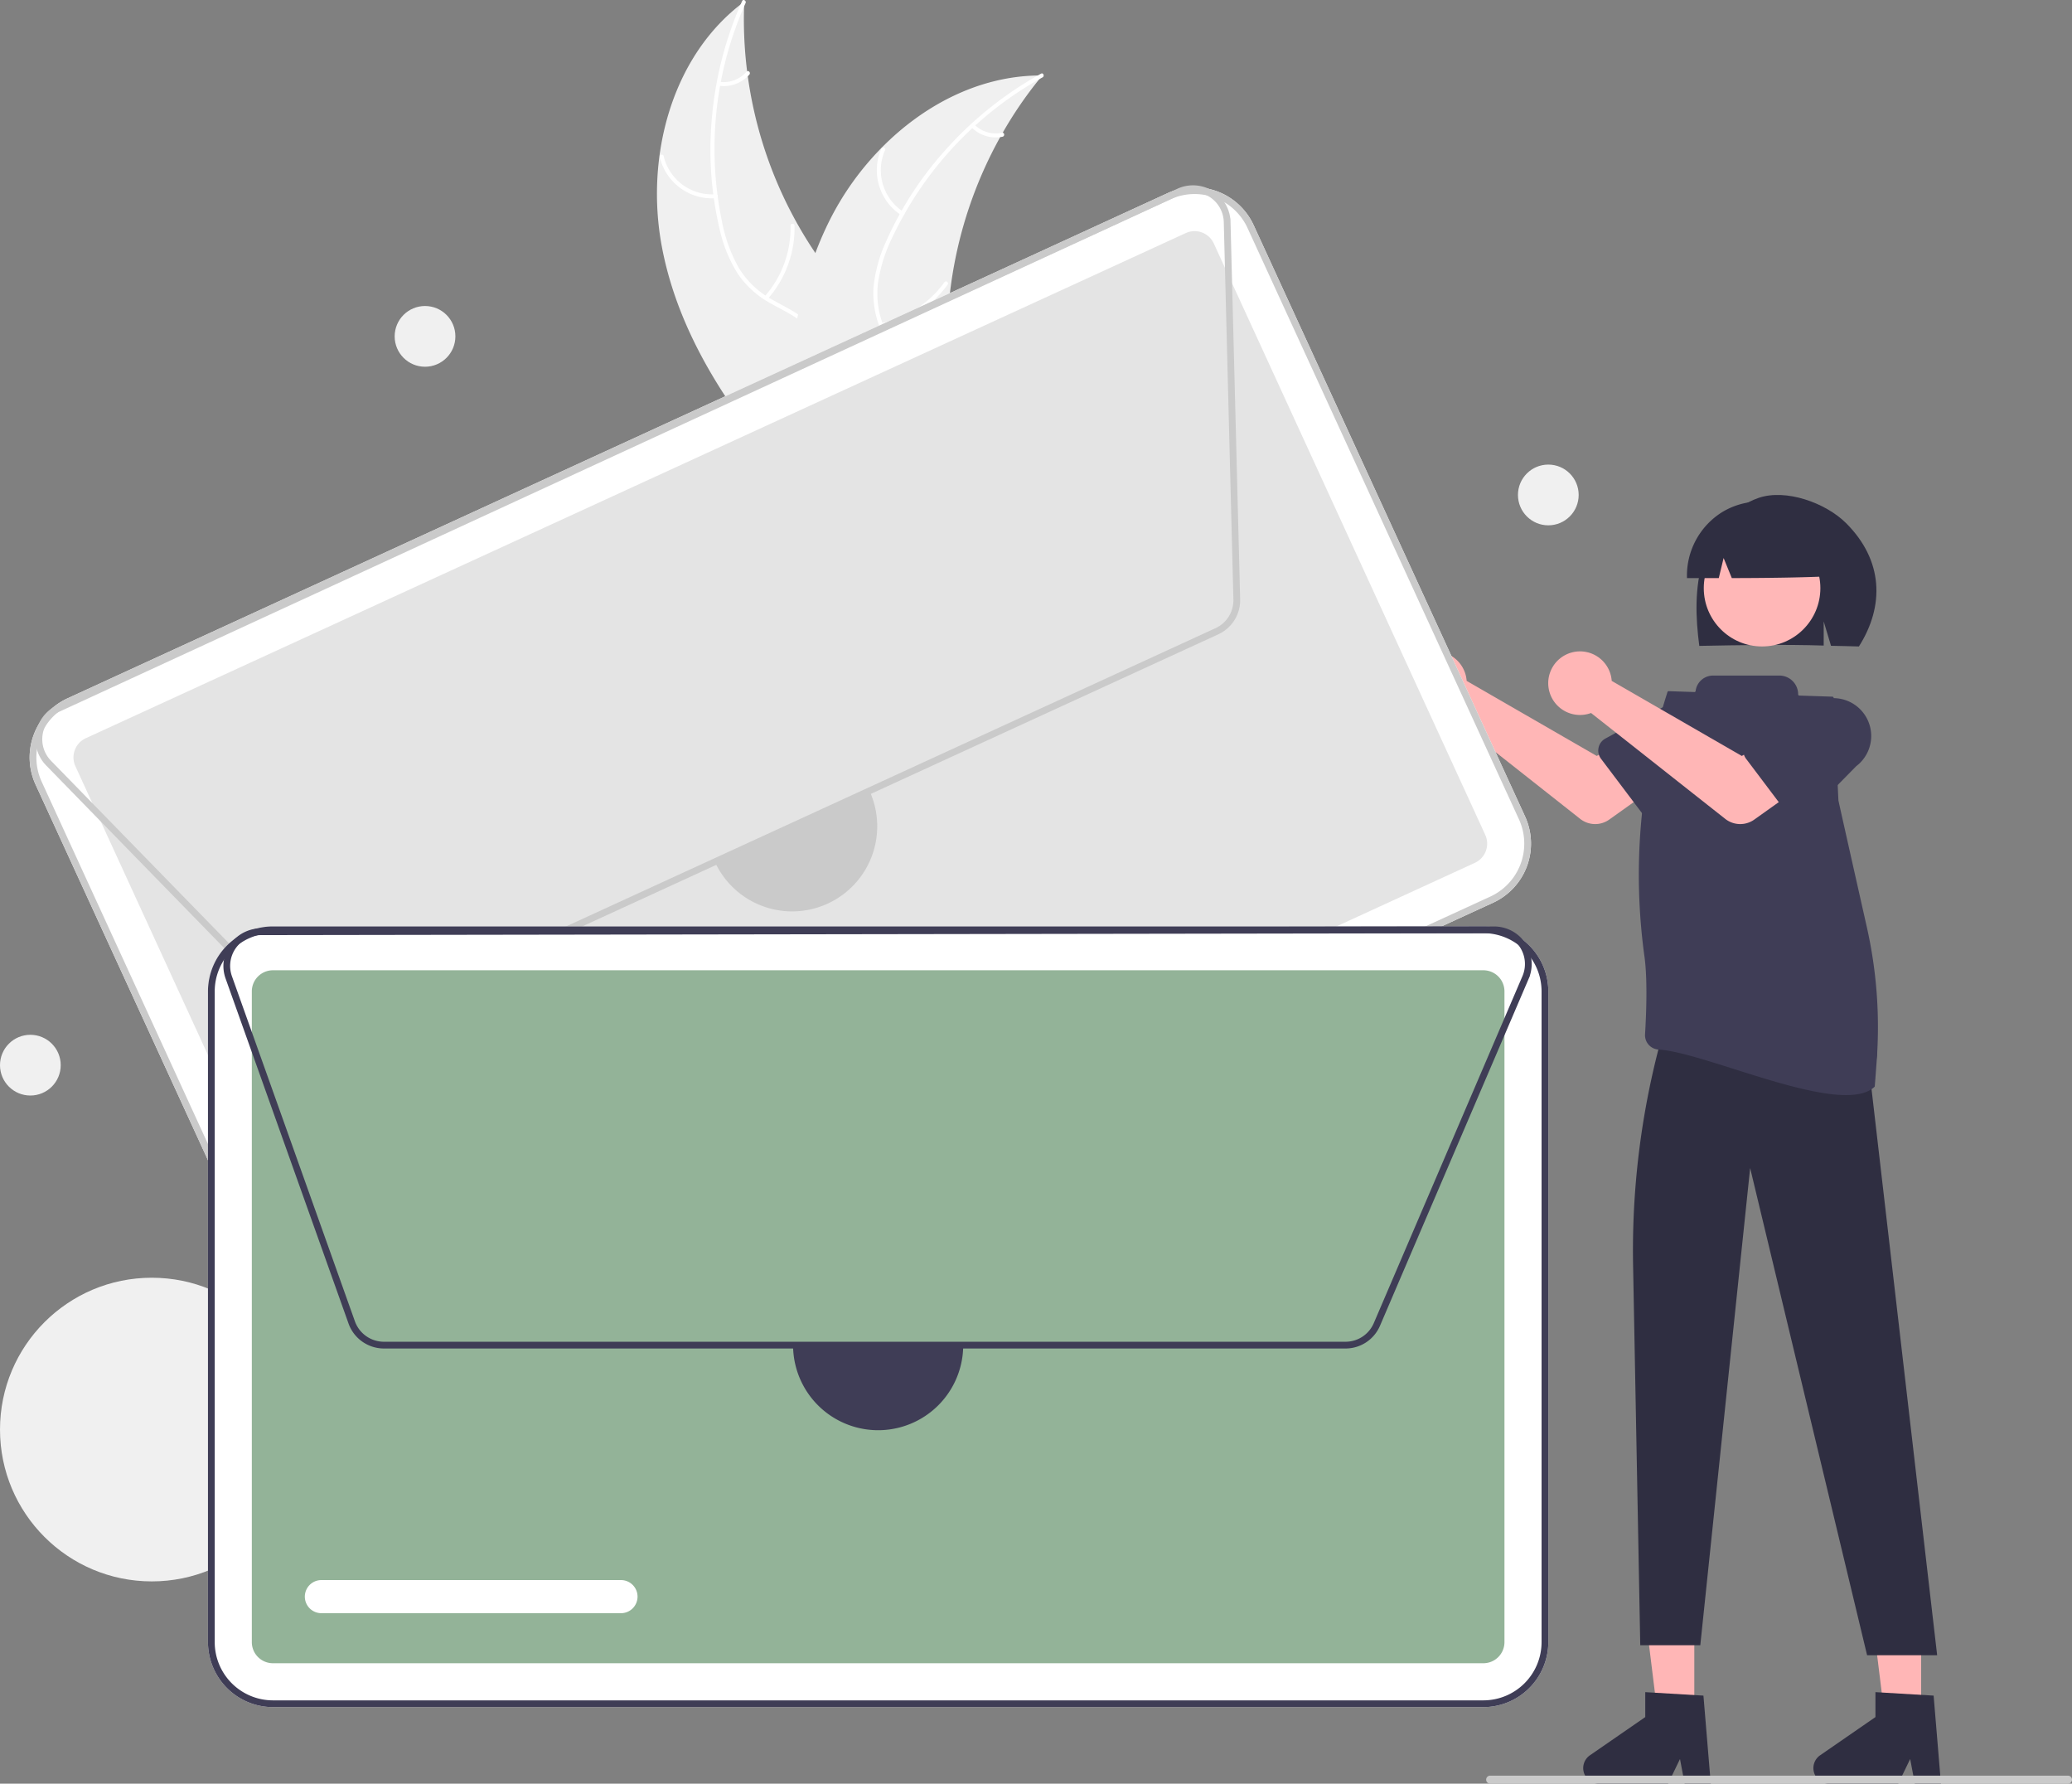<svg data-name="Layer 1" xmlns="http://www.w3.org/2000/svg" width="614.247" height="528.65"><rect width="100%" height="100%" fill="#808080" stroke="none"/><path d="M196.188 72.997C191.251 46.57 199.024 16.506 220.631.51a123.863 123.863 0 0 0 25.822 81.026c6.935 8.889 15.575 18.054 15.306 29.326-.166 7.013-3.96 13.547-8.958 18.47-4.999 4.922-11.156 8.47-17.24 11.964l-.947 1.473c-17.835-20.116-33.488-43.346-38.426-69.772z" fill="#f0f0f0"/><path d="M221.025.914a105.87 105.87 0 0 0-6.99 64.761 45.591 45.591 0 0 0 4.828 13.445 26.149 26.149 0 0 0 9.879 9.581c3.77 2.179 7.88 3.97 11.055 7.028a16.01 16.01 0 0 1 4.713 12.217c-.152 5.622-2.315 10.855-4.609 15.898-2.546 5.6-5.28 11.377-5.114 17.672.02.763-1.165.75-1.185-.012-.287-10.954 7.632-19.75 9.396-30.261.824-4.905.174-10.087-3.274-13.889-3.015-3.324-7.251-5.176-11.088-7.349a27.902 27.902 0 0 1-10.008-9.008 42.148 42.148 0 0 1-5.327-13.21 102.712 102.712 0 0 1-2.328-32.017A107.747 107.747 0 0 1 220.008.305c.31-.694 1.325-.08 1.017.61z" fill="#fff"/><path d="M212.163 58.747a15.884 15.884 0 0 1-16.572-12.184c-.173-.742.973-1.046 1.146-.303a14.708 14.708 0 0 0 15.438 11.302c.76-.057.744 1.128-.012 1.185z" fill="#fff"/><path d="M226.684 87.848a30.615 30.615 0 0 0 7.674-20.95c-.017-.763 1.167-.75 1.185.013a31.844 31.844 0 0 1-8.03 21.784c-.507.57-1.334-.28-.829-.847z" fill="#fff"/><path d="M213.329 24.256a8.991 8.991 0 0 0 7.987-3c.5-.576 1.326.274.829.847a10.075 10.075 0 0 1-8.829 3.337.612.612 0 0 1-.586-.598.595.595 0 0 1 .599-.586z" fill="#fff"/><path d="M308.99 22.369c-.302.369-.604.738-.904 1.117a118.406 118.406 0 0 0-10.837 15.858c-.252.427-.502.863-.741 1.296a124.827 124.827 0 0 0-14.565 43.589 121.222 121.222 0 0 0-1.112 18.385c.134 8.49.954 17.685-1.648 25.493a20.796 20.796 0 0 1-.937 2.398l-41.762 13.305c-.11-.017-.217-.025-.328-.042l-1.643.608c-.027-.317-.048-.646-.075-.963-.017-.184-.024-.37-.04-.554-.009-.123-.016-.247-.03-.358a1.656 1.656 0 0 1-.006-.114c-.014-.11-.015-.215-.027-.316-.124-1.84-.239-3.681-.334-5.53-.003-.01-.003-.01.003-.022-.717-14.076-.265-28.337 2.338-42.075.078-.413.153-.836.25-1.255a115.675 115.675 0 0 1 5.116-18.17 102.26 102.26 0 0 1 4.124-9.49 85.037 85.037 0 0 1 15.436-21.648c12.459-12.68 28.834-21.235 46.381-21.505.449-.006.889-.01 1.34-.007z" fill="#f0f0f0"/><path d="M309.065 22.929a105.87 105.87 0 0 0-44.571 47.5 45.59 45.59 0 0 0-4.24 13.64 26.149 26.149 0 0 0 2.119 13.599c1.698 4.01 3.9 7.914 4.595 12.267a16.01 16.01 0 0 1-3.592 12.592c-3.506 4.398-8.384 7.273-13.252 9.92-5.404 2.938-11.064 5.904-14.723 11.03-.443.621-1.381-.103-.939-.723 6.366-8.919 17.985-11.175 25.722-18.505 3.61-3.42 6.212-7.949 5.748-13.06-.406-4.47-2.674-8.498-4.429-12.543a27.902 27.902 0 0 1-2.567-13.219 42.148 42.148 0 0 1 3.7-13.753 102.712 102.712 0 0 1 17.418-26.966A107.747 107.747 0 0 1 308.62 21.83c.665-.367 1.107.734.445 1.099z" fill="#fff"/><path d="M267.17 63.77a15.884 15.884 0 0 1-5.896-19.706c.309-.697 1.406-.25 1.097.448a14.708 14.708 0 0 0 5.522 18.319c.642.412-.085 1.348-.723.938z" fill="#fff"/><path d="M261.243 95.748a30.615 30.615 0 0 0 18.74-12.107c.446-.62 1.384.104.94.723a31.844 31.844 0 0 1-19.527 12.56c-.75.15-.897-1.027-.153-1.176z" fill="#fff"/><path d="M288.867 36.932a8.991 8.991 0 0 0 8.182 2.414c.747-.16.895 1.017.153 1.175a10.075 10.075 0 0 1-9.058-2.65.612.612 0 0 1-.108-.832.595.595 0 0 1 .83-.107z" fill="#fff"/><path d="M434.574 200.328a9.452 9.452 0 0 1 .215 1.472l38.57 22.252 9.376-5.397 9.995 13.084-15.669 11.168a7.183 7.183 0 0 1-8.618-.21l-39.773-31.378a9.425 9.425 0 1 1 5.904-10.991z" fill="#ffb6b6"/><path d="M473.895 221.595a4.036 4.036 0 0 1 2.015-2.694l17.808-9.703a11.221 11.221 0 0 1 13.566 17.878l-14.272 14.5a4.04 4.04 0 0 1-6.105-.402l-12.288-16.293a4.036 4.036 0 0 1-.724-3.286z" fill="#3f3d56"/><path d="M504.904 165.976c2.562-8.166 8.389-15.655 16.446-18.415 8.059-2.76 19.858 1.445 25.916 7.482 11.081 11.044 11.422 24.564 3.809 36.553-1.514-.08-6.74-.14-8.272-.197l-2.168-7.226v7.155c-11.963-.37-24.418-.138-36.879.1-1.117-8.488-1.414-17.287 1.148-25.452z" fill="#2f2e41"/><path fill="#ffb6b6" d="M502.281 507.932H491.37l-5.191-42.087 16.104.001-.002 42.086z"/><path fill="#ffb6b6" d="M569.528 507.932h-10.911l-5.191-42.087 16.104.001-.002 42.086z"/><path fill="#ffb6b6" d="M537.668 249.442l2.472 6.428-.494 6.429-48.387 16.759 2.401-28.132 5.439-6.428 38.569 4.944z"/><circle cx="522.369" cy="174.315" r="17.282" fill="#ffb7b7"/><path d="M548.501 278.938v10.983s12.857 16.707 5.934 29.563l19.835 171.092h-20.767l-34.67-144.39-14.777 141.423h-17.8l-2.123-112.477a239.052 239.052 0 0 1 14.567-86.799z" fill="#2f2e41"/><path d="M510.494 151.81a21.706 21.706 0 0 1 33.002 18.945c-9.66.444-19.808.56-30.098.58l-2.432-5.952-1.433 5.956q-4.703 0-9.424-.012a22.163 22.163 0 0 1 10.385-19.516z" fill="#2f2e41"/><path d="M507.162 528.65h-7.743l-1.382-7.31-3.54 7.31h-20.534a4.616 4.616 0 0 1-2.623-8.415l16.399-11.325v-7.39l17.248 1.03z" fill="#2f2e41"/><path d="M575.398 528.65h-7.742l-1.382-7.31-3.54 7.31H542.2a4.616 4.616 0 0 1-2.623-8.415l16.399-11.325v-7.39l17.248 1.03z" fill="#2f2e41"/><path d="M556.364 314.163a134.706 134.706 0 0 0-2.937-39.38c-3.67-16.294-8.335-37.028-8.425-37.564a.2.2 0 0 1-.003-.032l-1.422-30.37a.351.351 0 0 0-.339-.335l-9.833-.33a.351.351 0 0 1-.339-.351 5.578 5.578 0 0 0-5.578-5.579h-19.64a5.223 5.223 0 0 0-5.18 4.572.347.347 0 0 1-.352.312l-7.642-.257a.351.351 0 0 0-.347.246l-.532 1.689a176.947 176.947 0 0 0-6.273 76.85c.925 6.856.505 17.166.155 22.91a4.271 4.271 0 0 0 4.02 4.527c14.208.817 54.434 20.28 64.064 10.988.023-.022.28-3.45.603-7.896z" fill="#3f3d56"/><path d="M477.575 200.328a9.452 9.452 0 0 1 .215 1.472l38.571 22.252 9.375-5.397 9.995 13.084-15.669 11.168a7.183 7.183 0 0 1-8.618-.21l-39.773-31.378a9.425 9.425 0 1 1 5.904-10.991z" fill="#ffb6b6"/><path d="M516.897 221.595a4.036 4.036 0 0 1 2.015-2.694l17.807-9.703a11.221 11.221 0 0 1 13.567 17.878l-14.273 14.5a4.04 4.04 0 0 1-6.105-.402L517.62 224.88a4.036 4.036 0 0 1-.723-3.286z" fill="#3f3d56"/><circle cx="45" cy="423.695" r="45" fill="#f0f0f0"/><path d="M442.653 267.54L116.544 417.263a19.277 19.277 0 0 1-25.533-9.465L10.536 232.516A19.277 19.277 0 0 1 20 206.982L346.109 57.26a19.277 19.277 0 0 1 25.533 9.465l80.476 175.282a19.277 19.277 0 0 1-9.465 25.533z" fill="#fff"/><path d="M25.425 218.796a6.262 6.262 0 0 0-3.075 8.295l80.475 175.283a6.262 6.262 0 0 0 8.295 3.074l326.108-149.722a6.262 6.262 0 0 0 3.075-8.295L359.828 72.149a6.262 6.262 0 0 0-8.295-3.075z" fill="#e4e4e4"/><path d="M442.653 267.54L116.544 417.263a19.277 19.277 0 0 1-25.533-9.465L10.536 232.516A19.277 19.277 0 0 1 20 206.982L346.109 57.26a19.277 19.277 0 0 1 25.533 9.465l80.476 175.282a19.277 19.277 0 0 1-9.465 25.533zM20.835 208.8a17.275 17.275 0 0 0-8.482 22.881L92.83 406.963a17.275 17.275 0 0 0 22.88 8.482l326.11-149.722a17.275 17.275 0 0 0 8.481-22.882L369.824 67.56a17.275 17.275 0 0 0-22.88-8.482z" fill="#cacaca"/><path d="M361.166 188L102.093 306.945a11.147 11.147 0 0 1-12.605-2.342l-75.8-77.733a11.124 11.124 0 0 1 3.309-17.868L349.015 55.947a11.125 11.125 0 0 1 15.705 8.82l.045-.001 2.88 112.841A11.11 11.11 0 0 1 361.166 188zM349.864 57.758l-332.03 153.06a9.123 9.123 0 0 0-2.714 14.656l75.8 77.732a9.142 9.142 0 0 0 10.338 1.922l259.074-118.946a9.113 9.113 0 0 0 5.313-8.524l-2.854-111.841.4-.01-.4.01a9.124 9.124 0 0 0-12.927-8.059z" fill="#cacaca"/><path d="M198.704 348.913l-80.717 37.058a4.907 4.907 0 1 1-4.094-8.918l80.716-37.059a4.907 4.907 0 0 1 4.095 8.919z" fill="#fff"/><path d="M257.754 234.378a25.22 25.22 0 1 1-45.84 21.046" fill="#cacaca"/><path d="M439.745 505.953H80.908a19.277 19.277 0 0 1-19.255-19.255V293.824a19.277 19.277 0 0 1 19.255-19.255h358.837A19.277 19.277 0 0 1 459 293.824v192.874a19.277 19.277 0 0 1-19.255 19.255z" fill="#fff"/><path d="M80.908 287.569a6.262 6.262 0 0 0-6.255 6.255v192.874a6.262 6.262 0 0 0 6.255 6.255h358.837a6.262 6.262 0 0 0 6.255-6.255V293.824a6.262 6.262 0 0 0-6.255-6.255z" fill="#93b398"/><path d="M439.745 505.953H80.908a19.277 19.277 0 0 1-19.255-19.255V293.824a19.277 19.277 0 0 1 19.255-19.255h358.837A19.277 19.277 0 0 1 459 293.824v192.874a19.277 19.277 0 0 1-19.255 19.255zM80.908 276.57a17.275 17.275 0 0 0-17.255 17.255v192.874a17.275 17.275 0 0 0 17.255 17.255h358.837A17.275 17.275 0 0 0 457 486.698V293.824a17.275 17.275 0 0 0-17.255-17.255z" fill="#3f3d56"/><path d="M398.878 399.668H113.804a11.147 11.147 0 0 1-10.478-7.389L66.874 290.01a11.124 11.124 0 0 1 10.462-14.858l365.597-.562a11.125 11.125 0 0 1 10.593 14.568l.041.018-44.465 103.751a11.11 11.11 0 0 1-10.224 6.742zm44.071-123.079l-365.61.562a9.124 9.124 0 0 0-8.581 12.187l36.452 102.27a9.142 9.142 0 0 0 8.594 6.06h285.074a9.113 9.113 0 0 0 8.386-5.53l44.07-102.832.368.158-.367-.158a9.124 9.124 0 0 0-8.386-12.717z" fill="#3f3d56"/><path d="M184.093 478.118H95.276a4.907 4.907 0 1 1 0-9.814h88.817a4.907 4.907 0 1 1 0 9.814z" fill="#fff"/><path d="M285.547 398.668a25.22 25.22 0 0 1-50.44 0" fill="#3f3d56"/><circle cx="126" cy="99.695" r="9" fill="#f0f0f0"/><circle cx="9" cy="315.695" r="9" fill="#f0f0f0"/><circle cx="459" cy="146.695" r="9" fill="#f0f0f0"/><path d="M613.056 528.65H441.762a1.19 1.19 0 0 1 0-2.381h171.294a1.19 1.19 0 0 1 0 2.381z" fill="#cacaca"/></svg>